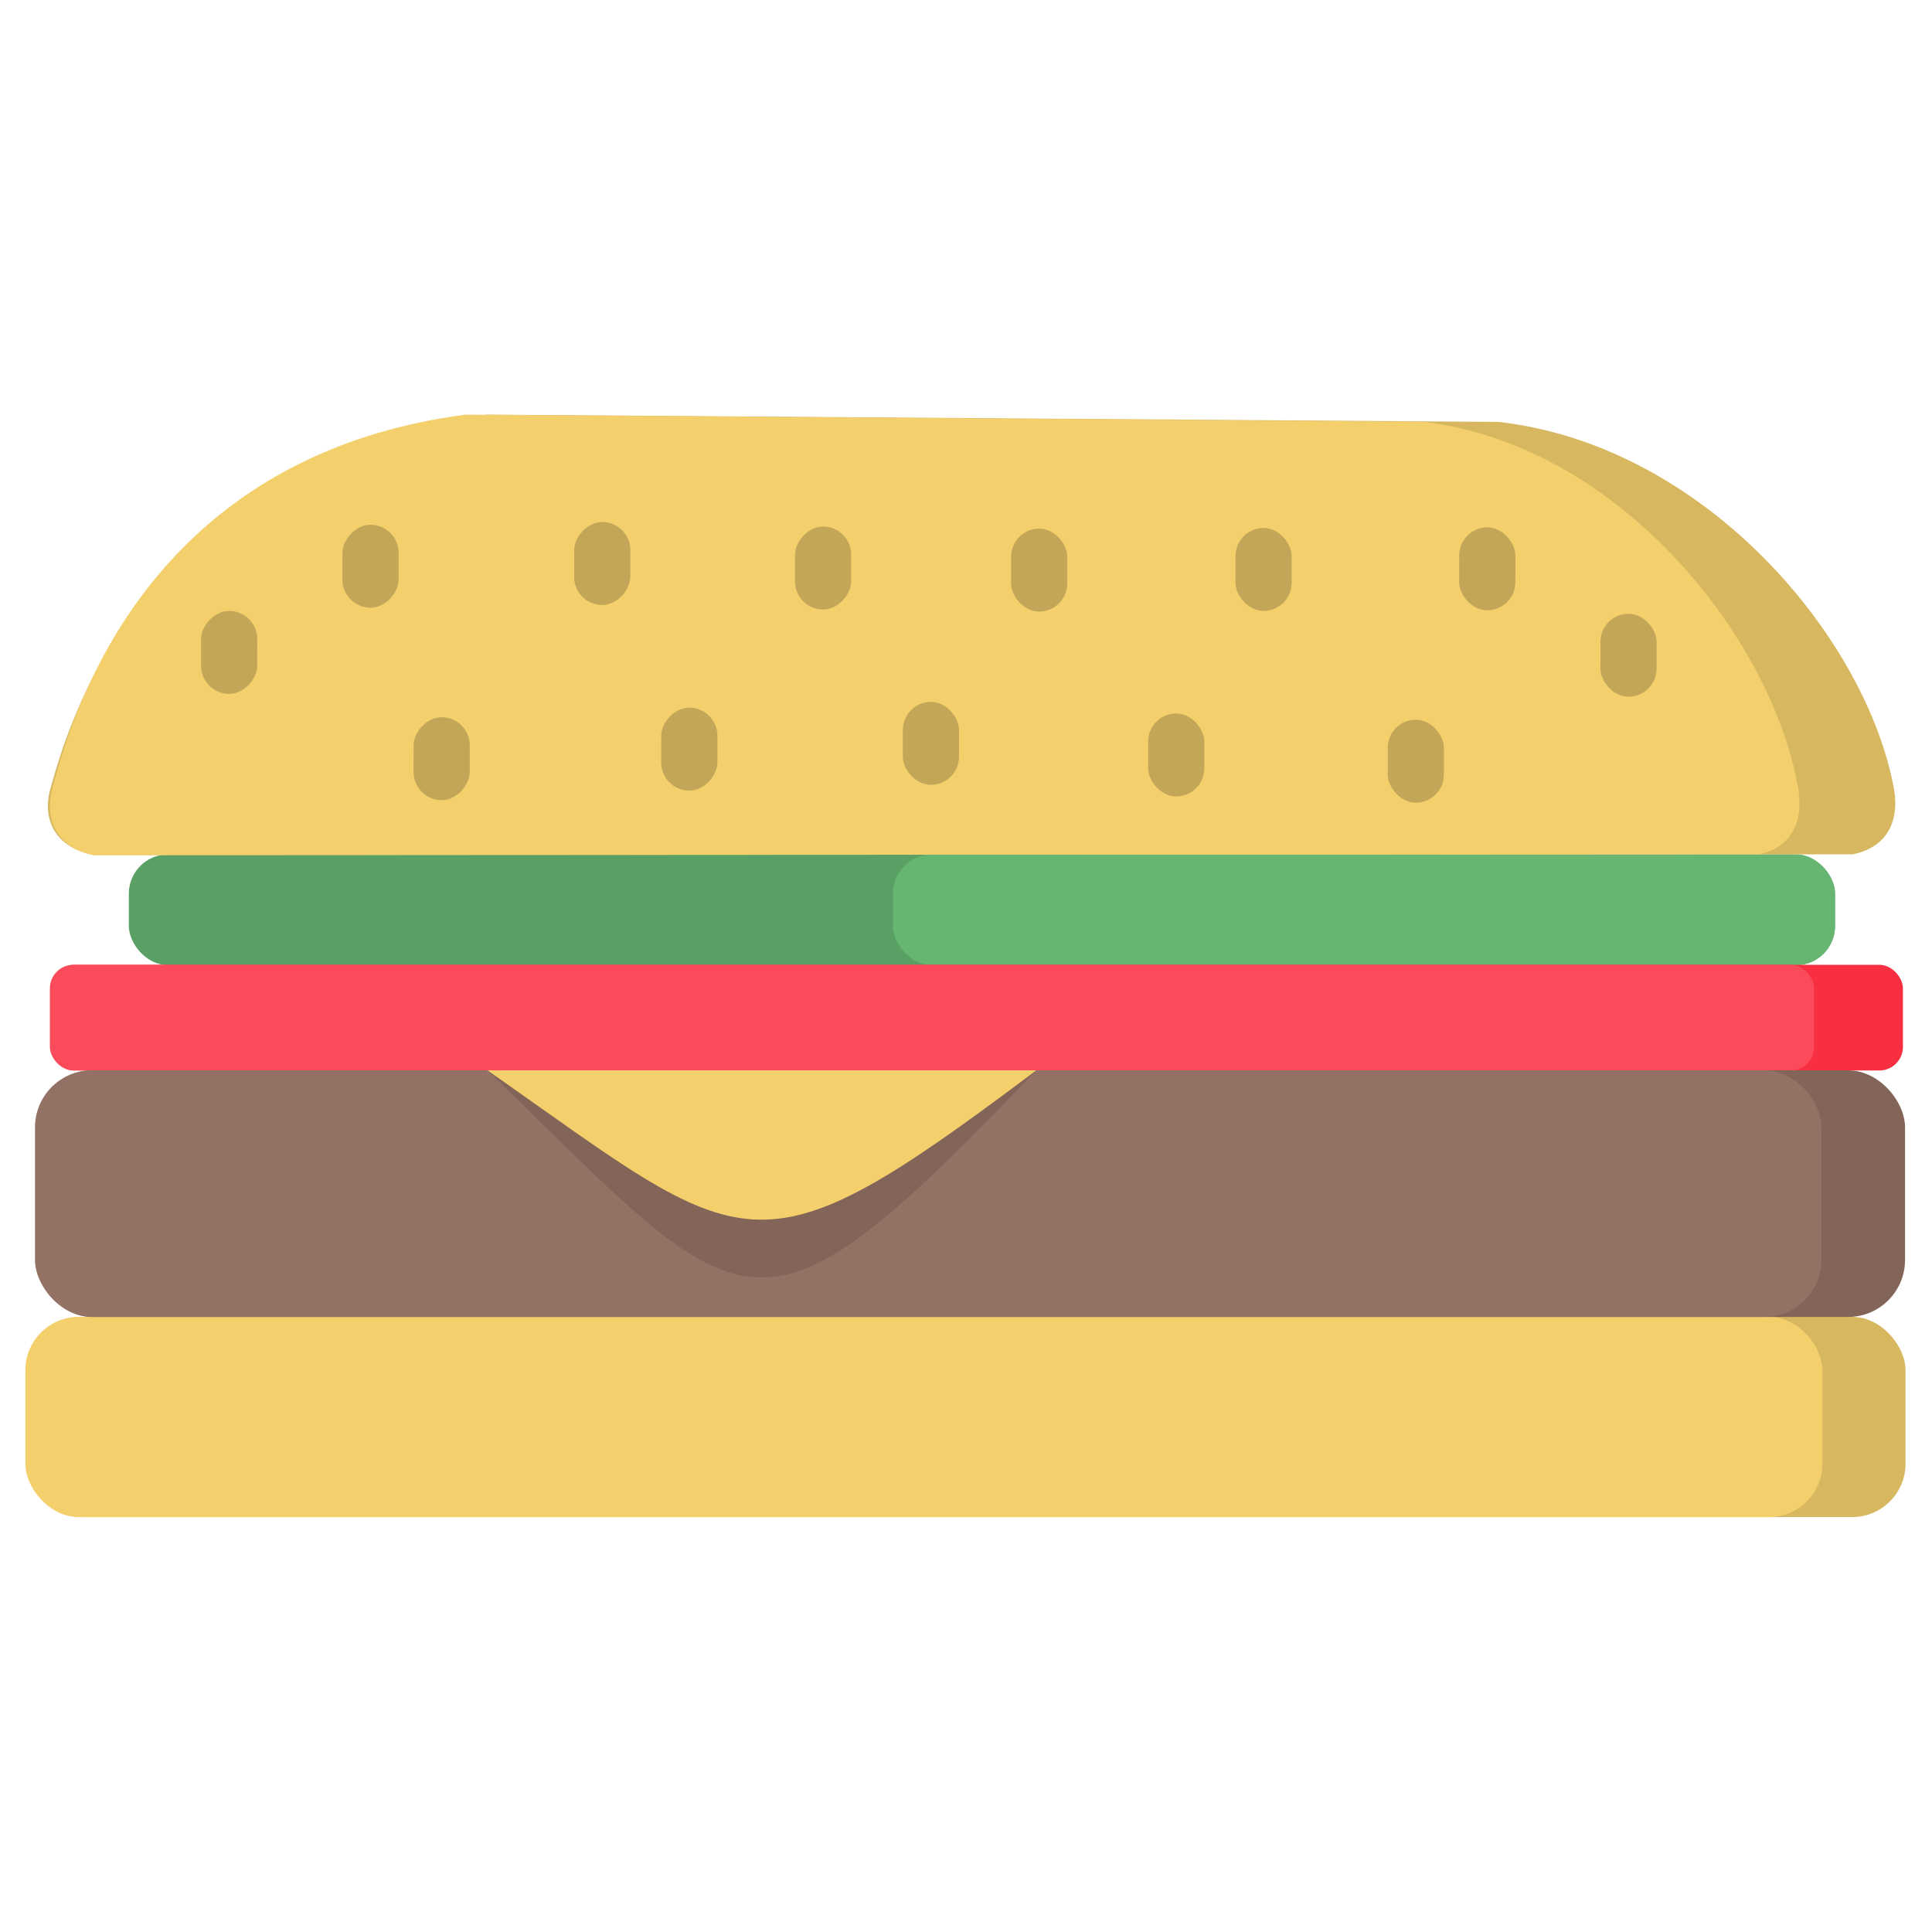<?xml version="1.0" encoding="UTF-8" standalone="no"?>
<!-- Created with Inkscape (http://www.inkscape.org/) -->

<svg
   width="512"
   height="512"
   viewBox="0 0 512 512"
   version="1.1"
   id="svg1"
   xmlns:inkscape="http://www.inkscape.org/namespaces/inkscape"
   xmlns:sodipodi="http://sodipodi.sourceforge.net/DTD/sodipodi-0.dtd"
   xmlns="http://www.w3.org/2000/svg"
   xmlns:svg="http://www.w3.org/2000/svg">
  <sodipodi:namedview
     id="namedview1"
     pagecolor="#505050"
     bordercolor="#eeeeee"
     borderopacity="1"
     inkscape:showpageshadow="0"
     inkscape:pageopacity="0"
     inkscape:pagecheckerboard="0"
     inkscape:deskcolor="#505050"
     inkscape:document-units="px" />
  <defs
     id="defs1">
    <inkscape:path-effect
       effect="fillet_chamfer"
       id="path-effect15-0"
       is_visible="true"
       lpeversion="1"
       nodesatellites_param="F,0,0,1,0,1.27,0,1 @ F,0,0,1,0,1.27,0,1 @ F,0,0,1,0,1.27,0,1 @ F,0,0,1,0,1.27,0,1 @ F,0,0,1,0,1.27,0,1 @ F,0,0,1,0,1.27,0,1 @ F,0,0,1,0,1.27,0,1 @ F,0,0,1,0,1.27,0,1"
       radius="4.802"
       unit="px"
       method="auto"
       mode="F"
       chamfer_steps="1"
       flexible="false"
       use_knot_distance="true"
       apply_no_radius="true"
       apply_with_radius="true"
       only_selected="false"
       hide_knots="false" />
    <inkscape:path-effect
       effect="fillet_chamfer"
       id="path-effect16-9"
       is_visible="true"
       lpeversion="1"
       nodesatellites_param="F,0,0,1,0,1.347,0,1 @ F,0,0,1,0,1.347,0,1 @ F,0,0,1,0,1.347,0,1 @ F,0,0,1,0,1.347,0,1 @ F,0,0,1,0,1.347,0,1 @ F,0,0,1,0,1.347,0,1 @ F,0,0,1,0,1.347,0,1 @ F,0,0,1,0,1.347,0,1"
       radius="5.09"
       unit="px"
       method="auto"
       mode="F"
       chamfer_steps="1"
       flexible="false"
       use_knot_distance="true"
       apply_no_radius="true"
       apply_with_radius="true"
       only_selected="false"
       hide_knots="false" />
  </defs>
  <g
     inkscape:label="Camada 1"
     inkscape:groupmode="layer"
     id="layer1">
    <g
       id="g18-7"
       transform="matrix(3.669,0,0,3.669,-1293.482,-155.66)">
      <g
         id="g17-7"
         transform="translate(317.5,-58.208)">
        <g
           id="g10-7">
          <rect
             style="fill:#d7b860;fill-opacity:1;stroke:none;stroke-width:0.461"
             id="rect2-4"
             width="135.424"
             height="14.461"
             x="37.256"
             y="195.75"
             ry="3.856" />
          <rect
             style="fill:#f4d06d;fill-opacity:1;stroke:none;stroke-width:0.451"
             id="rect2-6-9"
             width="129.799"
             height="14.461"
             x="36.874"
             y="195.751"
             ry="3.856" />
        </g>
        <g
           id="g16-1">
          <rect
             style="fill:#5aa064;fill-opacity:1;stroke:none;stroke-width:0.472"
             id="rect3-6"
             width="123.235"
             height="7.998"
             x="44.35"
             y="162.35"
             ry="2.828" />
          <rect
             style="fill:#66b571;fill-opacity:1;stroke:none;stroke-width:0.351"
             id="rect3-5-3"
             width="68.055"
             height="7.998"
             x="99.538"
             y="162.35"
             ry="2.828" />
          <path
             style="fill:#66b571;fill-opacity:1;stroke:none;stroke-width:0.216"
             id="rect3-1-4-6"
             width="57.363"
             height="3.595"
             x="44.596"
             y="166.019"
             ry="1.273"
             sodipodi:type="rect"
             transform="matrix(1.004,0,0,1,-0.434,0.733)"
             inkscape:path-effect="#path-effect15-0"
             d="m 47.14,166.019 h 52.275 c 0.702,0 1.976,0.016 2.341,0.582 0.216,0.334 0.203,1.161 0.203,1.74 -0.916,1.286 -1.842,1.273 -2.544,1.273 h -52.275 c -0.702,0 -1.976,-0.016 -2.341,-0.582 -0.216,-0.334 -0.203,-1.161 -0.203,-1.74 0.916,-1.286 1.842,-1.273 2.544,-1.273 z" />
          <path
             style="fill:#74cd80;fill-opacity:1;stroke:none;stroke-width:0.236"
             id="rect3-1-6"
             width="61.35"
             height="4.031"
             x="99.554"
             y="165.931"
             ry="1.425"
             sodipodi:type="rect"
             transform="matrix(1,0,0,0.893,-0.045,18.501)"
             rx="0"
             inkscape:path-effect="#path-effect16-9"
             d="m 102.325,165.931 h 55.806 c 0.744,0 2.082,0.009 2.502,0.589 0.284,0.393 0.269,1.365 0.269,2.017 -0.982,1.44 -2.028,1.425 -2.772,1.425 l -55.806,0 c -0.744,0 -2.082,-0.009 -2.502,-0.589 -0.284,-0.393 -0.269,-1.365 -0.269,-2.017 0.982,-1.44 2.028,-1.425 2.772,-1.425 z" />
        </g>
        <g
           id="g12-3"
           transform="matrix(1,0,0,1,-1.1370387e-4,0.3)">
          <rect
             style="fill:#f82f40;fill-opacity:1;stroke:none;stroke-width:0.472"
             id="rect4-3"
             width="133.777"
             height="7.634"
             x="38.715"
             y="170.021"
             ry="1.703" />
          <rect
             style="fill:#fb4a59;fill-opacity:1;stroke:none;stroke-width:0.461"
             id="rect4-7-7"
             width="127.427"
             height="7.634"
             x="38.646"
             y="170.021"
             ry="1.703" />
        </g>
        <g
           id="g11-6"
           transform="translate(0,0.1)">
          <rect
             style="fill:#836459;fill-opacity:1;stroke:none;stroke-width:0.473"
             id="rect5-9"
             width="135.018"
             height="17.812"
             x="37.625"
             y="177.844"
             ry="4.113" />
          <rect
             style="fill:#947165;fill-opacity:1;stroke:none;stroke-width:0.462"
             id="rect5-5-4"
             width="129.03"
             height="17.812"
             x="37.572"
             y="177.844"
             ry="4.113" />
        </g>
        <g
           id="g15-6"
           transform="translate(0.003,-0.034)">
          <path
             style="fill:#836459;fill-opacity:1;stroke:none;stroke-width:0.555"
             d="m 70.254,177.978 c 18.975,18.449 19.124,21.39 39.635,0 z"
             id="path5-8-1"
             sodipodi:nodetypes="ccc" />
          <path
             style="fill:#f4d06d;fill-opacity:1;stroke:none;stroke-width:0.471"
             d="m 70.254,177.978 c 18.974,13.302 19.124,15.423 39.635,0 z"
             id="path5-0"
             sodipodi:nodetypes="ccc" />
        </g>
        <g
           id="g14-8"
           transform="matrix(0.999,7.6027611e-4,-7.6084563e-4,1,0.14,0.434)">
          <path
             id="rect1-1"
             d="m 70.236,130.095 73.145,0.469 c 14.728,1.657 26.289,15.166 28.532,26.06 0.567,2.426 -0.168,4.598 -2.902,5.157 L 41.881,161.934 c -2.772,-0.513 -3.884,-2.542 -3.128,-4.976 3.297,-12.167 12.249,-24.463 31.483,-26.862 z"
             style="fill:#d7b860;fill-opacity:1;stroke:none;stroke-width:0.442"
             sodipodi:nodetypes="ccccccc" />
          <path
             id="rect1-5-0"
             d="m 68.707,130.096 69.27,0.469 c 13.948,1.657 24.896,15.166 27.02,26.06 0.537,2.426 -0.159,4.598 -2.748,5.157 L 41.854,161.934 c -2.625,-0.513 -3.678,-2.542 -2.962,-4.976 3.122,-12.167 11.6,-24.463 29.815,-26.862 z"
             style="fill:#f4d06d;fill-opacity:1;stroke:none;stroke-width:0.43"
             sodipodi:nodetypes="ccccccc" />
          <rect
             style="fill:#c3a657;fill-opacity:1;stroke:none;stroke-width:0.431"
             id="rect10-86"
             width="4.062"
             height="5.993"
             x="140.548"
             y="138.181"
             ry="2.031" />
          <rect
             style="fill:#c3a657;fill-opacity:1;stroke:none;stroke-width:0.431"
             id="rect10-1-7"
             width="4.062"
             height="5.993"
             x="150.764"
             y="144.414"
             ry="2.031" />
          <rect
             style="fill:#c3a657;fill-opacity:1;stroke:none;stroke-width:0.431"
             id="rect10-8-6"
             width="4.062"
             height="5.993"
             x="135.393"
             y="152.079"
             ry="2.031" />
          <rect
             style="fill:#c3a657;fill-opacity:1;stroke:none;stroke-width:0.431"
             id="rect10-3-5"
             width="4.062"
             height="5.993"
             x="-63.866"
             y="138.054"
             ry="2.031"
             transform="scale(-1,1)" />
          <rect
             style="fill:#c3a657;fill-opacity:1;stroke:none;stroke-width:0.431"
             id="rect10-3-6-8"
             width="4.062"
             height="5.993"
             x="-80.62"
             y="137.844"
             ry="2.031"
             transform="scale(-1,1)" />
          <rect
             style="fill:#c3a657;fill-opacity:1;stroke:none;stroke-width:0.431"
             id="rect10-3-2-8"
             width="4.062"
             height="5.993"
             x="-86.925"
             y="151.249"
             ry="2.031"
             transform="scale(-1,1)" />
          <rect
             style="fill:#c3a657;fill-opacity:1;stroke:none;stroke-width:0.431"
             id="rect10-3-27-4"
             width="4.062"
             height="5.993"
             x="-96.587"
             y="138.161"
             ry="2.031"
             transform="scale(-1,1)" />
          <rect
             style="fill:#c3a657;fill-opacity:1;stroke:none;stroke-width:0.431"
             id="rect10-3-6-5-8"
             width="4.062"
             height="5.993"
             x="124.374"
             y="138.238"
             ry="2.031" />
          <rect
             style="fill:#c3a657;fill-opacity:1;stroke:none;stroke-width:0.431"
             id="rect10-3-2-1-3"
             width="4.062"
             height="5.993"
             x="118.069"
             y="151.642"
             ry="2.031" />
          <rect
             style="fill:#c3a657;fill-opacity:1;stroke:none;stroke-width:0.431"
             id="rect10-3-27-9-65"
             width="4.062"
             height="5.993"
             x="108.15"
             y="138.297"
             ry="2.031" />
          <rect
             style="fill:#c3a657;fill-opacity:1;stroke:none;stroke-width:0.431"
             id="rect10-3-27-9-6-8"
             width="4.062"
             height="5.993"
             x="100.332"
             y="150.818"
             ry="2.031" />
          <rect
             style="fill:#c3a657;fill-opacity:1;stroke:none;stroke-width:0.431"
             id="rect10-1-4-3"
             width="4.062"
             height="5.993"
             x="-53.65"
             y="144.287"
             ry="2.031"
             transform="scale(-1,1)" />
          <rect
             style="fill:#c3a657;fill-opacity:1;stroke:none;stroke-width:0.431"
             id="rect10-8-7-2"
             width="4.062"
             height="5.993"
             x="-69.021"
             y="151.952"
             ry="2.031"
             transform="scale(-1,1)" />
        </g>
      </g>
    </g>
  </g>
</svg>
